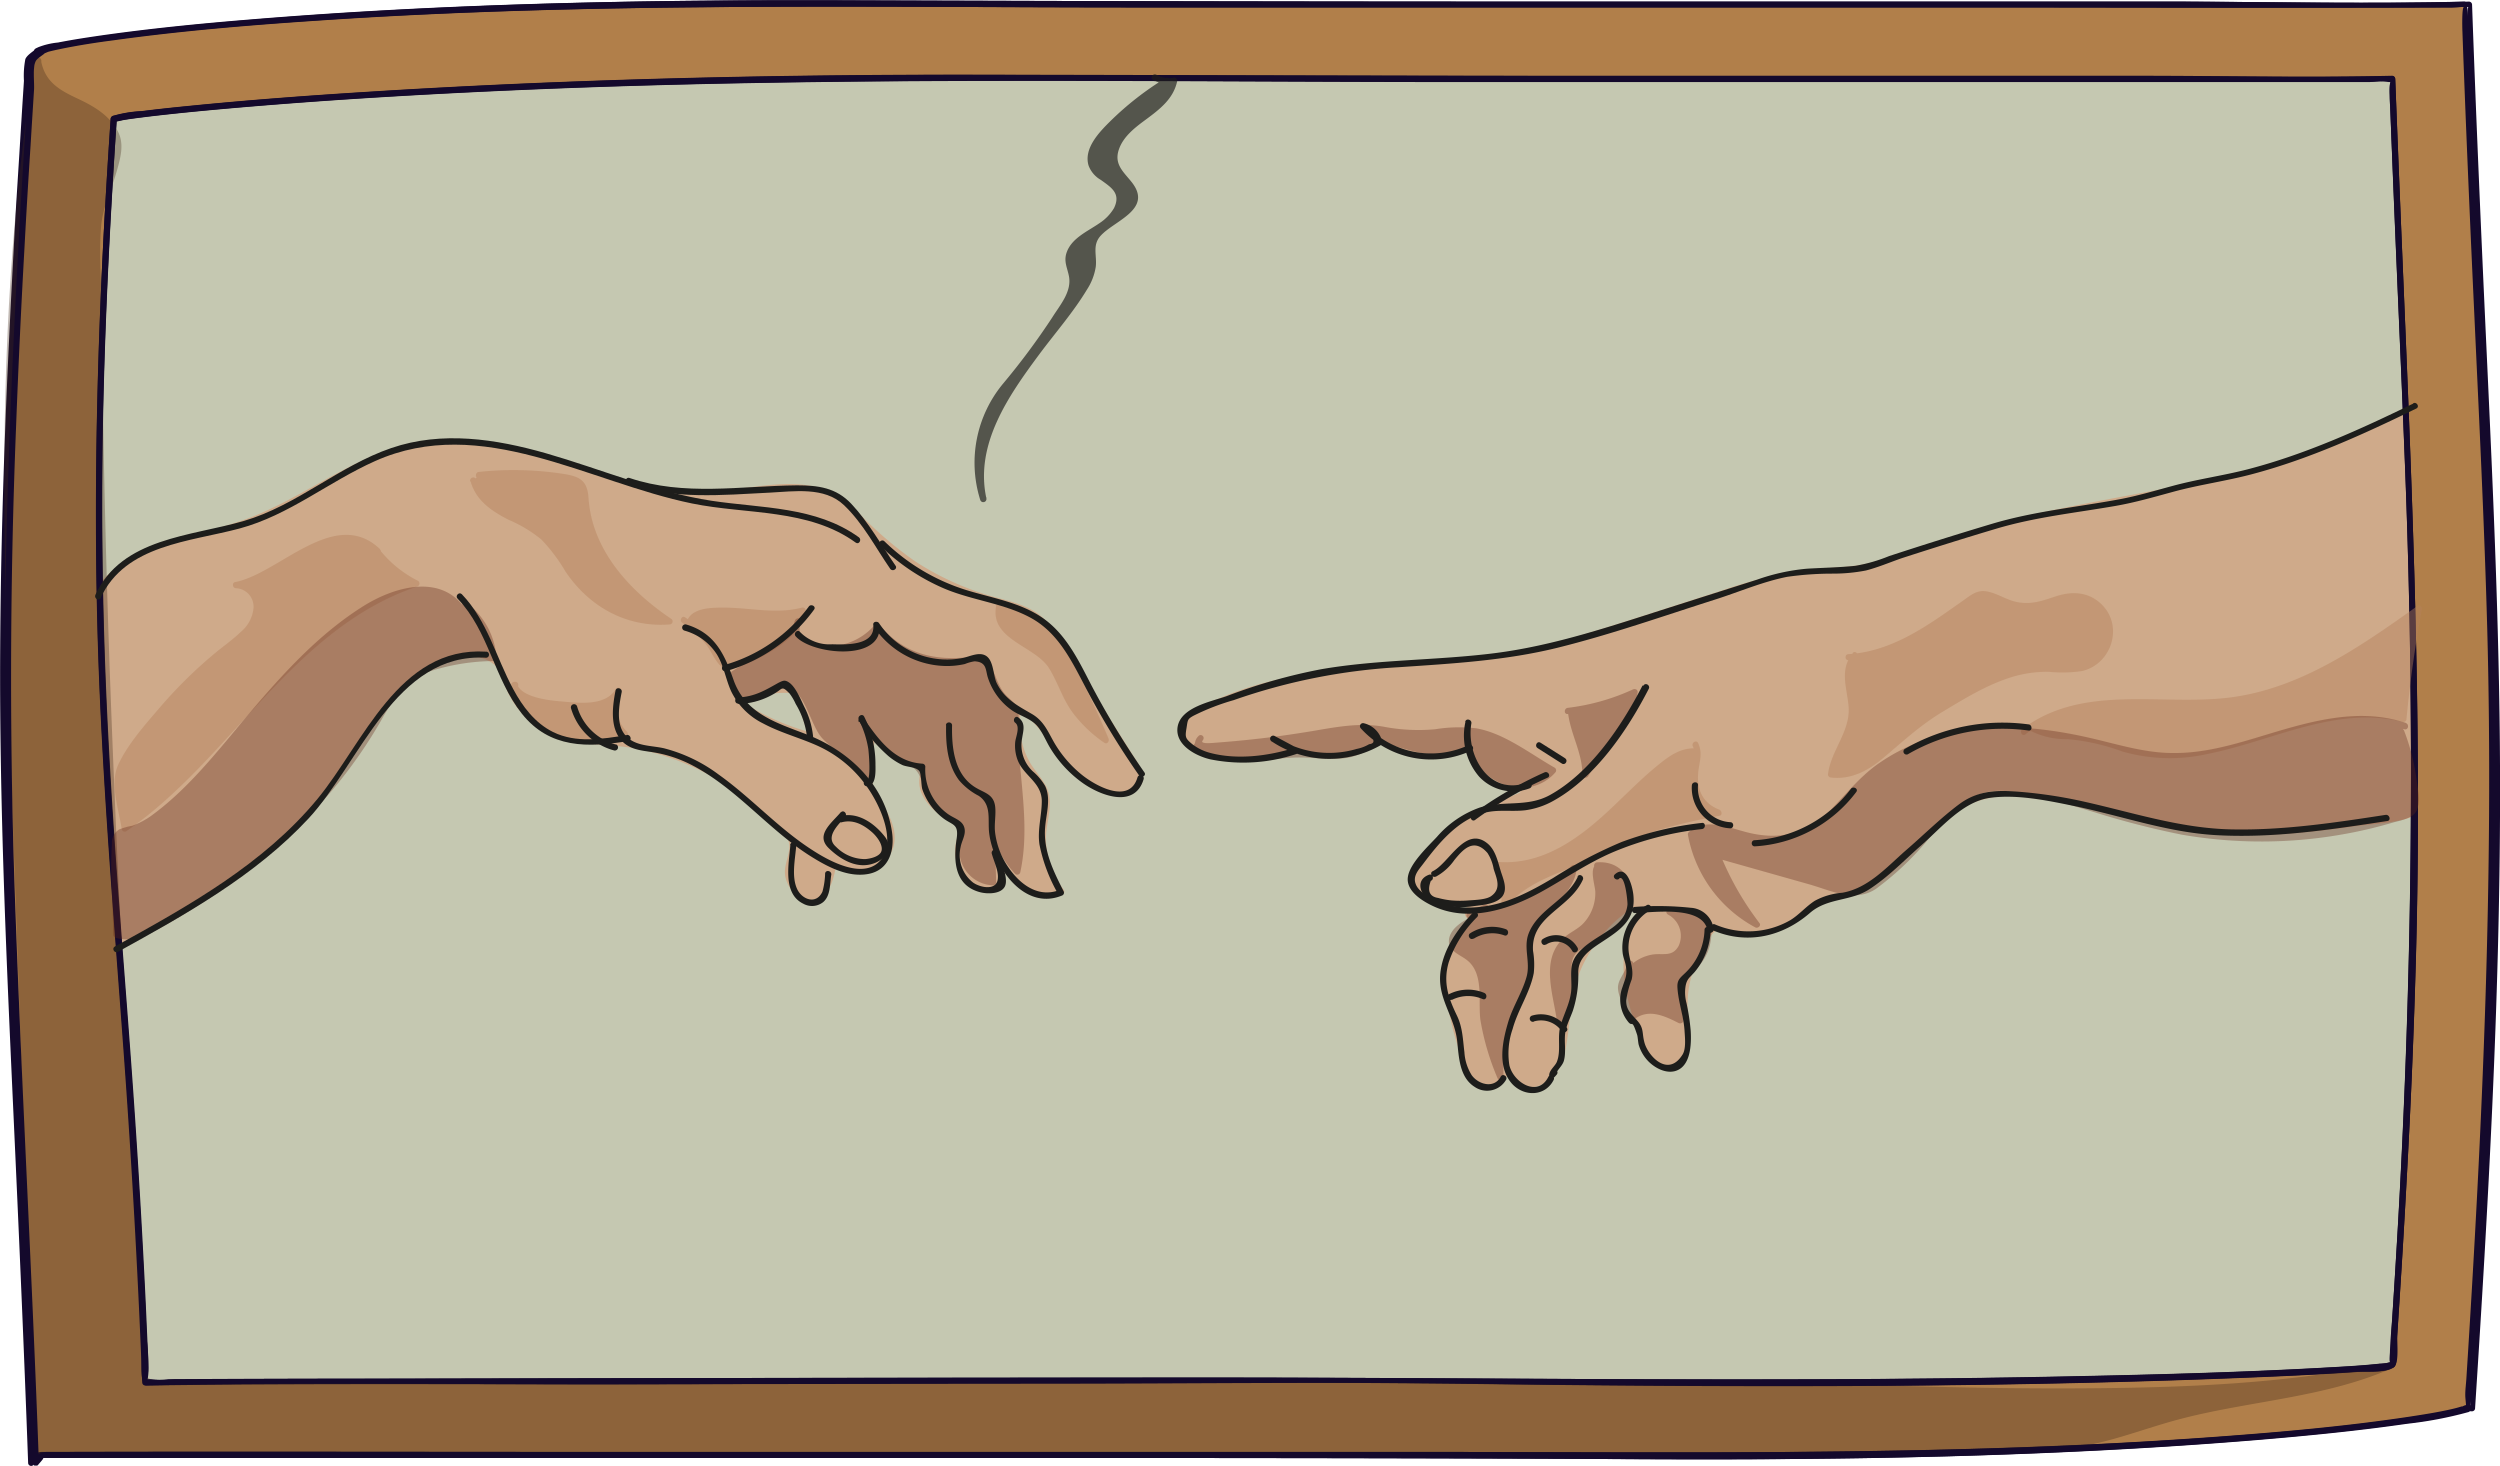 <svg id="Calque_1" data-name="Calque 1" xmlns="http://www.w3.org/2000/svg" viewBox="0 0 406.27 238.17"><defs><style>.cls-1{fill:#c5c8b1;}.cls-2{fill:#cfaa8a;}.cls-3{fill:#b17f4a;}.cls-4{fill:#14092c;}.cls-5{opacity:0.33;}.cls-6{fill:#432918;}.cls-7{opacity:0.67;}.cls-8{fill:#1d1d1b;}.cls-9{opacity:0.44;}.cls-10{fill:#b4805b;}.cls-11{opacity:0.34;}.cls-12{fill:#622717;}</style></defs><title>42</title><polygon class="cls-1" points="392.51 228.78 14.61 228.78 9.41 13.78 396.83 7.97 392.51 228.78"/><path class="cls-2" d="M665,518.67a359.93,359.93,0,0,0,2.76,52.61c.18,1.47.76,3.31,2.24,3.4a3.22,3.22,0,0,0,1.76-.63c12.12-7.22,24.57-14.73,33-26.07,3.12-4.22,5.62-8.91,9.11-12.85s8.28-7.14,13.53-7.08a5.47,5.47,0,0,1,3.12.81c1.41,1,1.87,2.84,2.53,4.44a14.16,14.16,0,0,0,9.57,8.18,41.05,41.05,0,0,0,6.45.7,43.31,43.31,0,0,1,30.31,16.37,11.07,11.07,0,0,0-.94,5.52c.33,1.86,2,3.63,3.86,3.37,2.41-.35,3.22-3.38,3.47-5.8a5.64,5.64,0,0,0,9.39-5.37c-.65-2.75-3.26-4.74-3.81-7.51-.64-3.23,1.66-6.85,0-9.69-.88-1.52-2.61-2.27-4.24-2.93l-8-3.22a57.32,57.32,0,0,1,3,8.37,36.67,36.67,0,0,1-12.24-5.59,17.24,17.24,0,0,1,18.75,1.95c3.94,3.31,7.16,8.76,12.29,8.51-1.34,1.86-.73,4.59.77,6.33s3.66,2.72,5.75,3.65a5.8,5.8,0,0,0,5.17,9.7,9.65,9.65,0,0,0,0-6.76,8.83,8.83,0,0,0,10.14,7.56,14.24,14.24,0,0,1-2.87-10.59c.24-1.82.84-3.69.32-5.45a13.72,13.72,0,0,0-2.38-3.76,13,13,0,0,1-1.91-10.63c5.44,4.18,8.24,11.89,14.78,14,2.11.66,5.29-.29,4.92-2.47a4,4,0,0,0-.63-1.37l-12.71-20.1a15.57,15.57,0,0,0-3.38-4.18c-1.92-1.49-4.39-2-6.74-2.65a47.28,47.28,0,0,1-21.26-12.62,27.74,27.74,0,0,0-4-3.75c-5.78-4-13.53-1.44-20.53-1-17.06,1-33.59-11.55-50.18-7.48-7.51,1.84-13.78,6.87-20.82,10.05S680.9,509,673.92,512c-2.86,1.2-5.72,2.78-7.41,5.39" transform="translate(-650.34 -421.67)"/><path class="cls-2" d="M664.53,518.67c-.34,17.43,0,35.36,2.76,52.61.24,1.55.77,3.71,2.67,3.89a5.08,5.08,0,0,0,2.8-1.11c1.67-1,3.34-2,5-3a131.91,131.91,0,0,0,17.77-12.52c5.68-4.92,9.94-10.61,14.07-16.83,2.29-3.46,4.73-6.87,8-9.44,3.12-2.42,9.44-5.7,13.08-2.57,1.28,1.11,1.6,3.36,2.37,4.85a14.29,14.29,0,0,0,2.64,3.59,14.67,14.67,0,0,0,7.67,4c3.72.69,7.52.54,11.25,1.37A42.45,42.45,0,0,1,765,547.3a43.41,43.41,0,0,1,9.91,7c1.13,1.08,3.44,2.89,3.67,4.47.25,1.75-1,3.49-.61,5.39.47,2.27,2.66,4.43,5.1,3.55s2.94-3.93,3.21-6.11l-.85.35c2.62,2.17,6.58,2.32,8.89-.45,2.53-3,1.27-6.35-.66-9.27-1.82-2.75-2-4.77-1.5-8,.28-1.72.59-3.51-.2-5.14s-2.38-2.49-4-3.2c-2.86-1.26-5.8-2.35-8.69-3.52-.45-.18-.72.39-.56.74a62.07,62.07,0,0,1,3,8.25l.61-.61a38.37,38.37,0,0,1-12.11-5.54v.86a16.87,16.87,0,0,1,19.15,2.78c3.42,3.21,6.45,7.76,11.63,7.75l-.43-.76c-3,5.15,2.69,8.88,6.7,10.67l-.1-.79a6.37,6.37,0,0,0,5.52,10.56.51.51,0,0,0,.48-.37,10.82,10.82,0,0,0,0-7c-.16-.5-1.06-.46-1,.13a9.39,9.39,0,0,0,10.78,8,.49.49,0,0,0,.29-.73,14.34,14.34,0,0,1-2.91-7.93c-.12-2.52,1-5.05.5-7.55-.43-2.1-2.14-3.52-3.15-5.33a12.81,12.81,0,0,1-1.23-9.24l-.83.22c4.84,3.88,7.46,10.37,13.08,13.29,1.9,1,4.5,1.62,6.37.19,2.2-1.68.47-3.84-.66-5.63l-7.68-12.15c-2.08-3.29-3.95-7.38-6.84-10.06-2.67-2.48-6.54-2.88-9.86-4A46.84,46.84,0,0,1,799.22,513a60.12,60.12,0,0,1-9.61-8.27,13.83,13.83,0,0,0-8.23-4.23c-3.68-.49-7.41.16-11.06.61a43.52,43.52,0,0,1-12.17-.05c-14.54-2.24-29.13-11.28-44.08-6.44-8.74,2.82-16,8.84-24.75,11.76-4.6,1.53-9.32,2.7-13.85,4.43-3.61,1.39-7.1,3.06-9.4,6.29-.37.53.5,1,.87.51,2.38-3.37,6.32-5,10.08-6.31s7.51-2.34,11.27-3.54c6.71-2.14,12.5-5.54,18.66-8.88,6.65-3.59,13.35-5.3,20.9-4.36,7,.88,13.77,3.37,20.57,5.31,6.22,1.78,12.61,3.15,19.12,2.59,7.08-.61,15-3,20.81,2.46,2.36,2.22,4.47,4.6,7,6.6a47.55,47.55,0,0,0,8.6,5.36,50.77,50.77,0,0,0,8.82,3.26A18.25,18.25,0,0,1,818,522c1.84,1.17,3,3.09,4.12,4.88q3.85,6.08,7.68,12.15l3.71,5.86c.84,1.33,1.89,3.46.37,4.6a4,4,0,0,1-3,.17c-6.53-1.82-9.57-9.82-14.56-13.83a.51.51,0,0,0-.84.22,14.06,14.06,0,0,0,.17,7.34c.79,2.59,2.84,4.3,3.84,6.71,1.22,3-.5,6.72,0,9.94a15.29,15.29,0,0,0,2.9,6.83l.3-.73a8.39,8.39,0,0,1-9.51-7.08l-1,.14a10,10,0,0,1,.59,4.1c-.21,2.34-1.29,2.51-3.31,1.54a5.36,5.36,0,0,1-1.56-8.37.51.51,0,0,0-.1-.79c-3.46-1.54-9.07-4.66-6.35-9.29a.5.5,0,0,0-.43-.75c-6.46,0-9.78-7.79-15.11-10.46a18,18,0,0,0-16.18.07.5.5,0,0,0,0,.86A39.19,39.19,0,0,0,782,541.77a.5.5,0,0,0,.62-.61,63.08,63.08,0,0,0-3.1-8.5l-.56.74,5.32,2.15c1.89.76,4.2,1.34,5.74,2.74,3,2.7.17,7.1.78,10.47.48,2.68,2.76,4.46,3.62,7,1.76,5.1-4.27,8.92-8.34,5.55a.52.52,0,0,0-.86.36c-.2,1.62-.53,4.08-2.15,5-2.69,1.5-4.18-1.71-4.27-3.48a10.58,10.58,0,0,1,.7-3.56c.39-1.25.47-1-.29-2a37,37,0,0,0-3.66-4,44.16,44.16,0,0,0-14.43-9.15,43,43,0,0,0-8.9-2.42c-3.37-.53-6.94-.25-10.21-1.25a13.73,13.73,0,0,1-7.94-6.45c-1.23-2.23-1.55-5.26-4.18-6.37-5-2.11-11.32,1.81-14.77,5.08-5,4.75-8,11.19-12.28,16.52a76.84,76.84,0,0,1-15.82,14.24c-2.5,1.76-5.07,3.42-7.67,5-1.41.89-2.84,1.75-4.27,2.61-1.66,1-5.62,4.13-6.62.81a39.9,39.9,0,0,1-.89-6.83c-.25-2.26-.47-4.53-.68-6.8q-.57-6.31-.92-12.66-.75-13.65-.47-27.33a.5.5,0,0,0-1,0Z" transform="translate(-650.34 -421.67)"/><path class="cls-2" d="M1042.26,487.88c-22.46,14.21-51.07,13.38-76.23,22-5.09,1.74-10.11,3.88-15.46,4.45-2,.21-4,.2-6,.38-4.72.41-9.28,1.85-13.8,3.29L911.7,524c-4.34,1.37-8.68,2.75-13.13,3.71-17.72,3.79-37.21.91-53.2,9.43-1.27.67-2.69,1.8-2.39,3.2a3,3,0,0,0,1.33,1.71c5.08,3.73,12.15,2.79,18.19,1-.1-.4-.79,0-.66.36s.61.5,1,.55a18.38,18.38,0,0,0,11.78-2.61,15,15,0,0,0,15.31.82c-.72,4.48,4.76,7.13,9.16,8.25a43.79,43.79,0,0,0-17.27,10.72,4.81,4.81,0,0,0-1.76,3.26c.06,2,2.25,3.09,4.18,3.37s4.06.2,5.59,1.41a.86.86,0,1,0,.29,1.45c-3,2.3-4.37,6.25-4.44,10s1,7.49,2,11.13c.62,2.13,1.43,4.49,3.43,5.44s5-1.15,3.93-3.07c-.42,2.27,2.29,4.2,4.54,3.68s3.78-2.69,4.4-4.91.53-4.57.78-6.87a24.19,24.19,0,0,1,10.67-17.37l2.06.82c-5,5.82-2.78,14.77.28,21.82.59,1.35,1.38,2.84,2.81,3.17,1.83.42,3.49-1.44,3.78-3.3s-.3-3.73-.44-5.6c-.37-4.9,2.29-9.46,4.86-13.65a16.19,16.19,0,0,0,14.61-1.91,21.56,21.56,0,0,1,4.13-2.76,35,35,0,0,1,4.31-1c6.26-1.68,9.43-8.6,14.71-12.36s12.41-4.08,18.84-2.9,12.55,3.64,19,4.88c11.5,2.23,23.36.45,34.94-1.34,2.05-.32,4.27-.73,5.62-2.29,1.22-1.39,1.44-3.37,1.58-5.21a213.73,213.73,0,0,0-2-49.58" transform="translate(-650.34 -421.67)"/><path class="cls-2" d="M1042,487.45c-13.07,8.16-28.2,11.41-43.15,14.24-7.41,1.4-14.84,2.73-22.17,4.54-7.7,1.9-15,5.27-22.73,7-3.91.86-7.91.64-11.85,1.26a82.47,82.47,0,0,0-12.36,3.29c-8.23,2.61-16.42,5.38-24.71,7.79-15.33,4.46-31.35,3.09-46.83,6.5A52.57,52.57,0,0,0,846.62,536c-1.94.94-5.29,2.63-3.79,5.32,1.39,2.51,5.69,3.5,8.26,3.76a30.75,30.75,0,0,0,11.54-1.49.51.51,0,0,0,.12-.92l-.24-.16a.52.52,0,0,0-.51,0c-1.43.78-.2,1.79.85,2,3.11.67,7-.25,9.8-1.5.79-.35,1.45-1,2.37-.76a15,15,0,0,1,2.05,1,15.11,15.11,0,0,0,4,1,15.72,15.72,0,0,0,9.16-1.65l-.75-.43c-.53,5.21,5.39,7.62,9.53,8.73v-1c-6.55,2.24-13.5,6-18,11.41-1.44,1.72-2,3.87-.1,5.52,2.47,2.15,6.1,1,8.74,2.74l.25-.93c-2.5.13-1.67,3.42.55,2.38l-.61-.79c-6.77,5.63-4.6,15.38-2.22,22.63.73,2.23,2.16,5.21,4.94,5.05,2-.11,3.88-1.89,3.08-3.91a.5.5,0,0,0-1,.13,4.17,4.17,0,0,0,4.73,4.22c3.22-.36,4.95-3.74,5.46-6.58.84-4.66.63-9,2.79-13.38a23.87,23.87,0,0,1,3.71-5.47,21.57,21.57,0,0,1,2.44-2.34c1.44-1.18,2-1.28,3.69-.62l-.22-.83c-4.21,5.2-3.46,12-1.49,18,.75,2.28,1.67,6,3.85,7.37s4.38-.34,5.12-2.42a8.29,8.29,0,0,0,.16-3.87,17.5,17.5,0,0,1,.36-8,31.62,31.62,0,0,1,2.94-6.19c1.2-2,2.43-1,4.42-.77a16.74,16.74,0,0,0,9.85-2c1.54-.86,2.8-2.12,4.32-3,2.06-1.18,4.43-1.1,6.59-2,6.39-2.55,9.26-9.73,15.18-13,7.87-4.34,17.3-2,25.39.33,8.68,2.53,17,4.12,26.05,3.69,4.34-.2,8.64-.71,12.94-1.31,3.45-.49,7.92-.48,11-2.28s3.1-5.88,3.31-9.12q.52-8,.44-16.08a216,216,0,0,0-2.61-31.2c-.09-.63-1.06-.36-1,.27a215.43,215.43,0,0,1,2.51,38.73q-.12,4.88-.48,9.73a12.64,12.64,0,0,1-.83,4.65c-1,2-2.67,2.69-4.69,3.11a142.42,142.42,0,0,1-18.75,2.4,66.39,66.39,0,0,1-19.13-1.21c-5.89-1.33-11.56-3.54-17.53-4.56a29.27,29.27,0,0,0-13.89.56c-4.46,1.45-7.54,4.52-10.6,7.92a28.53,28.53,0,0,1-6,5.55c-2.45,1.49-5.26,1.34-7.77,2.53-2.9,1.38-4.92,3.72-8.1,4.68a15.93,15.93,0,0,1-9.89-.24.5.5,0,0,0-.56.23c-2,3.23-4,6.61-4.71,10.37a14.85,14.85,0,0,0-.1,4.61,12.62,12.62,0,0,1,.16,4.62c-.56,2.47-3.43,3.51-4.93.95C915.18,586,913,576,917.91,569.9a.51.51,0,0,0-.22-.83c-1.39-.55-1.87-1.11-3.08-.35a19.8,19.8,0,0,0-3.52,3,25,25,0,0,0-5,7.66,28.81,28.81,0,0,0-1.93,9.31c-.17,2.25-.34,4.64-1.69,6.55-1.77,2.51-7.12,3.28-6.84-1l-1,.13a2.2,2.2,0,0,1-1,2.34,2.88,2.88,0,0,1-3.11-.48,7.09,7.09,0,0,1-1.83-3.2,49.52,49.52,0,0,1-1.94-7.26c-1-5.27-.6-11.07,3.8-14.72.46-.39-.13-1-.61-.79l0-.51a.5.5,0,0,0,.25-.93c-1.78-1.18-3.7-1.12-5.73-1.49a5.31,5.31,0,0,1-2.37-.8c-1.61-1.27-1.37-2.72-.33-4.4a15.28,15.28,0,0,1,2.92-2.81,44.22,44.22,0,0,1,14.65-8.35.5.5,0,0,0,0-1c-3.7-1-9.27-3.06-8.79-7.77,0-.41-.45-.59-.76-.44a14.77,14.77,0,0,1-14.8-.81.47.47,0,0,0-.5,0,18.6,18.6,0,0,1-5.55,2.24,17.21,17.21,0,0,1-3.11.41c-.72,0-3,.26-3.47-.09l.12-.92a30.76,30.76,0,0,1-10.5,1.52,14.81,14.81,0,0,1-5.66-1.45,9.9,9.9,0,0,1-1-.57c-1.33-.86-1.17-.67-.68-2.48s1-2,2.6-2.78c6.88-3.32,14.52-4.67,22.06-5.45,7.12-.72,14.28-1,21.39-1.84a119,119,0,0,0,21.7-5.18c7.57-2.4,15.11-4.94,22.72-7.18A52.76,52.76,0,0,1,947.58,515a40.81,40.81,0,0,0,10.1-1.74c6.86-2.1,13.49-4.67,20.49-6.35,6.8-1.63,13.68-2.87,20.55-4.17,15.16-2.87,30.53-6.14,43.79-14.42.55-.34,0-1.2-.5-.86Z" transform="translate(-650.34 -421.67)"/><path class="cls-3" d="M656.38,430c.59-1,43.87-9.2,153.31-7.59,96.74,0,236.77.11,241.11,0,3.57,100.19,7.91,114,.5,228.09h-.5c-.59,1-43.88,9.2-153.31,7.59-96.74,0-236.77-.11-241.11,0l-1,1.3c-3.57-100.19-7.91-114.05-.5-228.1ZM668.82,441c-6.57,95.91,2.08,120.91,5.24,205.16h0a.11.11,0,0,0,.08.17c6.68-.1,128.22-.31,212.85-.34,96.93,1.36,151.58-1.71,152.1-2.56h0c6.57-95.91,3.17-124.7,0-209-3.84.1-124.29,0-210,0-96.94-1.35-159.78,5.68-160.3,6.53Z" transform="translate(-650.34 -421.67)"/><path class="cls-4" d="M656.81,430.22c-.18.26.26,0,.65-.14.71-.19,1.43-.34,2.15-.49,2.76-.56,5.55-1,8.34-1.36,11.21-1.56,22.52-2.49,33.81-3.24,44.48-3,89-2.11,133.59-2.11s88.83,0,133.25,0c26.72,0,53.45.11,80.17,0,.33,0,1.68-.23,2,0-.38-.28-.29,3.44-.27,3.83l.15,4.22c.13,3.24.25,6.47.38,9.71q.65,16,1.4,32c.78,17,1.63,34,2.1,51,1.11,40.7-.79,81.36-3.38,122-.06,1-.21,2-.18,2.94,0,.16.13,1.45.12,1.48.08-.2-.94.36-.62.17.07,0,0,0-.11,0-.52.17-1.06.31-1.59.43-2.31.53-4.65.89-7,1.25-10.24,1.54-20.59,2.46-30.92,3.22-43.62,3.23-87.3,2.49-131,2.49q-67.23,0-134.47,0c-28.4,0-56.79-.07-85.19,0-1,0-2,0-3,0-1.23.05-1.36.45-2.2,1.55l.93.26c-1.07-30-2.74-60.05-3.83-90.09q-1.41-39,.11-78.06.57-14.61,1.37-29.22.47-8.4,1-16.79c.19-3,.37-6,.56-9,.08-1.21-.25-3.61.29-4.67.21-.42,1-.88,1.37-1.2s-.22-1.13-.7-.71-1.36.94-1.63,1.59a14.2,14.2,0,0,0-.23,3.52c-.09,1.46-.19,2.91-.28,4.36-.33,5.35-.66,10.69-1,16q-.79,13.89-1.42,27.79c-.64,14.71-1.08,29.43-1.16,44.15-.14,25.18,1,50.32,2.15,75.45.87,19,1.71,37.89,2.39,56.85a.5.5,0,0,0,.93.25c.2-.26,1.22-1.29.59-1.05.05,0,.13,0,.18,0a2.76,2.76,0,0,1,.76,0c.82,0,1.65,0,2.46,0l9.32,0h32.44l100.71,0c38.12,0,76.25,0,114.38.2,33.28.16,66.66-.38,99.84-3.12,8.12-.68,16.23-1.47,24.29-2.64a62.91,62.91,0,0,0,9.83-1.87c.12,0,.23-.12.35-.15.56-.14-.31,0,.33,0a.51.51,0,0,0,.5-.5c2.13-32.92,4-65.9,4-98.91.05-24.55-1.08-49.06-2.21-73.58-.86-18.53-1.68-37.06-2.34-55.6a.51.51,0,0,0-.5-.5c-15.6.38-31.24.05-46.83,0l-100.59,0q-56.89,0-113.78-.2c-33-.14-66.05.41-98.93,3.13-8.07.66-16.15,1.46-24.17,2.61-2.24.33-4.48.67-6.7,1.11a12,12,0,0,0-3.21.76c-.25.14-.47.17-.64.41C655.58,430.24,656.44,430.74,656.81,430.22Z" transform="translate(-650.34 -421.67)"/><path class="cls-4" d="M668.32,441c-2,29.42-3,58.91-1.94,88.39.86,23.41,3,46.75,4.64,70.12q.79,11.28,1.42,22.57.36,6.32.64,12.65c.11,2.23.2,4.46.29,6.69.06,1.45-.31,3.84.34,5.16a.5.5,0,0,0,.43.25c26.53-.37,53.08-.16,79.61-.2,46.71-.08,93.45-.62,140.16,0,42.09.51,84.26.58,126.32-1.27,4.46-.2,8.91-.42,13.36-.74,1.43-.11,4.21.16,5.5-.59a1,1,0,0,0,.49-.42c.61-1,.27-3.88.35-5.05.12-1.92.25-3.83.37-5.75q.66-10.29,1.21-20.59,1-18.12,1.48-36.26c1.07-40.82-1-81.54-2.64-122.31q-.39-9.57-.76-19.13a.51.51,0,0,0-.5-.5c-13.78.32-27.61,0-41.4,0l-88.55,0c-34.09,0-68.19-.13-102.28-.18-32.3,0-64.63.75-96.87,2.79-9.44.59-18.87,1.29-28.28,2.22-2.77.27-5.55.56-8.32.91a19.93,19.93,0,0,0-4.21.64c-.23.08-.54.08-.72.29-.41.49.29,1.2.71.71-.1.11.87-.15,1.27-.22,1.25-.21,2.51-.36,3.77-.52,4.63-.56,9.28-1,13.93-1.41,17-1.48,34-2.43,50.94-3.12,49.55-2,99.17-1.13,148.75-1.12q62.28,0,124.57,0h23.05a11.39,11.39,0,0,1,3.14,0c.08,0,.33-.06.38,0-.36-.37-.28,2-.28,2.1q.19,5,.4,10.08.36,9,.74,17.95c.45,10.6.92,21.19,1.33,31.79,1.64,42,1.24,83.8-1.24,125.74-.2,3.37-.4,6.75-.62,10.12-.12,1.92-.25,3.83-.37,5.75,0,.66,0,4.41-.12,4.51a9.64,9.64,0,0,1-1.36.21c-3,.36-6,.5-9.06.67-13.6.77-27.22,1.13-40.83,1.42-47.7,1-95.4.15-143.1.2q-65.13,0-130.24.18-17.9,0-35.78.1a15.49,15.49,0,0,1-3.6,0c-.11,0-.43.08-.51,0a9.84,9.84,0,0,0,.13-2.26c-.13-3.35-.28-6.7-.43-10.06q-.81-17-2-34c-1.32-18.89-3-37.75-4-56.65q-1.69-31-.71-62.12c.41-13.26,1.12-26.5,2-39.74C669.36,440.39,668.36,440.39,668.32,441Z" transform="translate(-650.34 -421.67)"/><g class="cls-5"><path class="cls-6" d="M656.61,431.5c1,7.7,9.5,5,12.88,12.39,1.24,2.69-3.1,11.85-3.09,14.69.16,60,2.93,118.81,7.54,187.78,43.89.09,82.14-.09,126,0,39.06.08,78.19-.08,117.24,0,35.82.07,87.62,4.55,121.89-2.9-12.14,5.55-27.95,5.39-40.66,10.24-9,3.44-19.73,3.51-30,3.5-103.73-.16-208.36,1-312.09.86-1.45-36-2-73.26-3.47-109.23-1.25-31-2.5-62.08.75-93,1-9.15,1.43-15.21,3-24.32" transform="translate(-650.34 -421.67)"/><path class="cls-6" d="M656.13,431.63c.82,4.93,4.73,5.83,8.57,8,2.54,1.42,4.84,3.73,4.41,6.83a45,45,0,0,1-2,7.18c-1.85,5.82-1.18,11.88-1.13,17.93q.1,11.44.33,22.9c.62,31.52,1.92,63,3.63,94.5q1.56,28.72,3.51,57.42a.51.51,0,0,0,.5.5q76.42.15,152.84,0c26.5,0,53-.06,79.5,0,21.4,0,42.76.88,64.15,1.27,22.86.43,46.33.65,68.8-4.17l-.39-.91c-8,3.57-16.83,4.71-25.39,6.3a102.29,102.29,0,0,0-12.11,2.83c-4.24,1.34-8.27,2.83-12.69,3.52-9.59,1.48-19.44,1-29.1,1q-15.37,0-30.76,0-60.91.07-121.84.45-61.16.3-122.3.42H662.33c-1.3,0-2.68.12-4,0-1.71-.17-1.53-.69-1.6-2.39q-.57-14.83-1-29.67c-.6-20.07-1.08-40.14-1.75-60.21s-1.75-40.33-1.91-60.52a516.3,516.3,0,0,1,3.13-59.49c.5-4.57,1.11-9.12,1.86-13.65.1-.63-.86-.9-1-.27-4.74,28.62-5.51,57.84-4.79,86.78.73,29.75,2.09,59.48,2.91,89.23.47,16.9,1,33.8,1.63,50.69a.51.51,0,0,0,.5.5c52,.07,104-.18,156-.43,51.68-.25,103.37-.5,155.05-.44a148.07,148.07,0,0,0,20-.84c6-.8,11.45-3.09,17.29-4.62,11.47-3,23.65-3.46,34.6-8.34.54-.24.14-1-.39-.91-16.74,3.59-34.06,4.19-51.13,4.27-18,.09-36-.67-54-1.13-19.79-.5-39.59-.29-59.38-.27q-33,0-66.09,0c-42.18,0-84.36.06-126.54,0-1.49,0-6.62.77-7.48-.5-.48-.71-.21-3.11-.26-4l-.33-4.92q-.52-8-1-16-1-15.53-1.82-31.07-1.62-29.85-2.69-59.72-1-28.62-1.28-57.27c0-4.64-.5-9.51-.07-14.13.27-2.94,1.69-5.85,2.49-8.68.6-2.14,1.32-4.49.22-6.56-1.36-2.57-3.73-4-6.28-5.22-3.1-1.44-5.63-2.76-6.24-6.46-.11-.63-1.07-.36-1,.27Z" transform="translate(-650.34 -421.67)"/></g><path class="cls-4" d="M657.57,430.22c-.19.26.25,0,.64-.14.72-.19,1.44-.34,2.16-.49,2.76-.56,5.55-1,8.34-1.36,11.21-1.56,22.52-2.49,33.81-3.24,44.48-3,89-2.11,133.58-2.11s88.84,0,133.26,0c26.72,0,53.44.11,80.16,0,.34,0,1.69-.23,2,0-.37-.28-.28,3.44-.27,3.83,0,1.4.11,2.81.16,4.22.12,3.24.25,6.47.38,9.71q.64,16,1.39,32c.79,17,1.64,34,2.1,51,1.12,40.7-.79,81.36-3.37,122-.06,1-.21,2-.19,2.94,0,.16.14,1.45.12,1.48.08-.2-.93.36-.61.17.07,0,0,0-.12,0-.52.17-1,.31-1.59.43-2.3.53-4.64.89-7,1.25-10.25,1.54-20.6,2.46-30.93,3.22-43.61,3.23-87.29,2.49-131,2.49q-67.24,0-134.48,0c-28.39,0-56.79-.07-85.18,0-1,0-2,0-3,0-1.23.05-1.36.45-2.21,1.55l.94.26c-1.08-30-2.75-60.05-3.83-90.09q-1.43-39,.11-78.06.55-14.61,1.37-29.22.45-8.4,1-16.79c.18-3,.37-6,.56-9,.08-1.21-.26-3.61.28-4.67.22-.42,1-.88,1.38-1.2s-.22-1.13-.71-.71-1.35.94-1.62,1.59c-.36.84-.18,2.62-.24,3.52l-.27,4.36q-.51,8-1,16-.79,13.89-1.41,27.79c-.64,14.71-1.08,29.43-1.16,44.15-.14,25.18,1,50.32,2.14,75.45.88,19,1.72,37.89,2.4,56.85a.5.5,0,0,0,.93.25c.2-.26,1.22-1.29.59-1.05.05,0,.12,0,.18,0a2.76,2.76,0,0,1,.76,0c.82,0,1.64,0,2.46,0l9.32,0h32.43l100.71,0c38.13,0,76.26,0,114.39.2,33.28.16,66.66-.38,99.84-3.12,8.11-.68,16.23-1.47,24.29-2.64a63.13,63.13,0,0,0,9.83-1.87c.12,0,.23-.12.34-.15.57-.14-.31,0,.33,0a.5.5,0,0,0,.5-.5c2.14-32.92,4-65.9,4.06-98.91.05-24.55-1.08-49.06-2.22-73.58-.86-18.53-1.67-37.06-2.33-55.6a.51.51,0,0,0-.5-.5c-15.6.38-31.24.05-46.84,0q-50.29,0-100.58,0-56.89,0-113.79-.2c-33-.14-66,.41-98.92,3.13-8.08.66-16.15,1.46-24.17,2.61-2.24.33-4.48.67-6.71,1.11a12.05,12.05,0,0,0-3.2.76c-.25.14-.47.17-.65.41C656.33,430.24,657.2,430.74,657.57,430.22Z" transform="translate(-650.34 -421.67)"/><path class="cls-4" d="M668.32,441c-2,29.23-3,58.53-2,87.82.81,23.09,2.87,46.11,4.49,69.15q1.69,24.16,2.64,48.36a.51.51,0,0,0,.5.5c25.6-.58,51.26-.15,76.86-.2q34.51-.06,69-.09c23.38,0,46.78-.32,70.15,0,43.15.57,86.39.68,129.51-1.19,4.54-.2,9.07-.42,13.6-.74,1.59-.11,4.48.18,5.94-.6.15-.08.3-.09.43-.22.56-.56.29-2.57.34-3.32.14-1.93.26-3.87.39-5.8q.71-10.82,1.29-21.64,1-17.85,1.48-35.7c1.14-41.29-.9-82.48-2.6-123.72q-.39-9.57-.76-19.13a.51.51,0,0,0-.5-.5c-13.78.32-27.61,0-41.4,0l-88.55,0c-34.09,0-68.19-.13-102.28-.18-32.3,0-64.63.75-96.87,2.79-9.44.59-18.87,1.29-28.28,2.22-2.77.27-5.55.56-8.32.91a19.93,19.93,0,0,0-4.21.64c-.23.08-.54.08-.72.29-.41.49.29,1.2.71.71-.1.11.88-.15,1.27-.22,1.25-.21,2.51-.36,3.77-.52,4.63-.56,9.28-1,13.93-1.41,17-1.48,34-2.43,50.94-3.12,49.81-2,99.69-1.13,149.53-1.12q62.13,0,124.26,0h22.95c.72,0,2.25-.3,2.92,0,.07,0,.26-.05.32,0-.51-.45-.37,2.09-.37,2.1,0,.57,0,1.15.07,1.72l.39,10q.36,8.91.74,17.81c.45,10.53.91,21.06,1.32,31.59,1.64,42.45,1.12,84.75-1.45,127.16-.2,3.42-.42,6.84-.64,10.27-.13,1.93-.34,3.88-.39,5.83,0,.21-.18,1.76.1,1.56a4.58,4.58,0,0,1-1.73.26c-3.18.34-6.38.5-9.57.68-13.92.76-27.86,1.12-41.8,1.4-48,1-96.09.13-144.13.17q-64.51.06-129,.18-17.43,0-34.86.1a13.1,13.1,0,0,1-3.19,0c-.08,0-.34.06-.4,0,.17.15.22-.92.27-1.24a28.39,28.39,0,0,0-.21-5.12c-.07-1.66-.14-3.32-.22-5q-.8-17.1-2-34.16c-1.3-18.93-3-37.84-4-56.79q-1.69-31.17-.71-62.39c.41-13.4,1.14-26.78,2.05-40.15C669.36,440.39,668.36,440.39,668.32,441Z" transform="translate(-650.34 -421.67)"/><g class="cls-7"><path class="cls-8" d="M839.87,434.88a47.16,47.16,0,0,0-9.92,8.05c-1.59,1.7-3.13,4.2-1.92,6.19.92,1.51,3.08,1.95,3.92,3.5,1.23,2.26-1.1,4.8-3.3,6.12s-4.91,3-4.73,5.56c.09,1.2.85,2.3.8,3.51a5.42,5.42,0,0,1-1,2.53,95,95,0,0,1-7.29,10.76,62.52,62.52,0,0,0-4.3,5.35A19.15,19.15,0,0,0,810,502.8C808,494.32,813.49,486,818.71,479l6.28-8.41c1.5-2,3.09-4.28,2.87-6.79a12.76,12.76,0,0,1-.2-1.94c.28-3.87,7.63-4.69,7-8.52-.28-1.7-2.12-2.65-2.92-4.18-1.41-2.71.93-5.87,3.39-7.7s5.46-3.64,5.93-6.66a4.35,4.35,0,0,1-3.15-.56" transform="translate(-650.34 -421.67)"/><path class="cls-8" d="M839.61,434.45a49.55,49.55,0,0,0-8.82,6.9c-1.78,1.76-4.38,4.42-3.55,7.22a4.5,4.5,0,0,0,2,2.34c1.65,1.2,3.31,2.17,2.14,4.57a7.48,7.48,0,0,1-2.34,2.44c-2,1.39-4.71,2.5-5.43,5-.37,1.31.17,2.29.43,3.57.52,2.54-1.39,4.68-2.67,6.72a115.48,115.48,0,0,1-8,10.78,20.14,20.14,0,0,0-3.74,18.9.5.5,0,0,0,1-.26c-1.9-8.79,3.64-16.69,8.61-23.39,2.57-3.46,5.52-6.82,7.74-10.51a9.41,9.41,0,0,0,1.43-3.71c.22-1.8-.6-3.46.76-5,2.22-2.5,8.47-4.27,5.18-8.62-1.29-1.69-3-2.92-2.21-5.36.72-2.21,2.71-3.69,4.49-5,2.22-1.65,4.37-3.3,5-6.12.06-.29-.15-.67-.49-.63a4,4,0,0,1-2.9-.49c-.57-.28-1.08.58-.5.87a5.62,5.62,0,0,0,3.4.62l-.48-.64c-1.15,5.1-12.56,8.27-9.27,14.75.76,1.5,2.91,2.54,2.89,4.37,0,1.53-1.61,2.48-2.73,3.23-1.56,1-3.58,2.12-4.15,4.06-.49,1.67.3,3.29-.25,5-.68,2.16-2.32,4-3.64,5.78-2.57,3.43-5.22,6.83-7.66,10.36-4.2,6.08-7.84,13.09-6.2,20.67l1-.26a19,19,0,0,1,0-11.71c1.3-3.91,4-6.72,6.55-9.86a87.48,87.48,0,0,0,6.11-8.93c.73-1.19,1.75-2.47,2-3.89s-.43-2.18-.63-3.4c-.83-5.22,11-6.75,7.86-12.51a7.1,7.1,0,0,0-2.39-2.13c-3.26-2.38-1.24-5.36.9-7.58a47.8,47.8,0,0,1,9.23-7.35c.54-.34,0-1.2-.51-.86Z" transform="translate(-650.34 -421.67)"/></g><g class="cls-9"><path class="cls-10" d="M733.71,533.55a16.29,16.29,0,0,0,4.15,5.75,9.89,9.89,0,0,0,6.54,2.48c1.44,0,2.85-.45,4.29-.52a9.2,9.2,0,0,0,3.15-.35,5.68,5.68,0,0,1-1-7A4.21,4.21,0,0,1,748.1,536a12.48,12.48,0,0,1-3.51.3c-3.78,0-8-.24-10.61-2.95-.09-.09-.18-.22-.12-.33s.28.05.16.1" transform="translate(-650.34 -421.67)"/><path class="cls-10" d="M733.28,533.81c1.55,3.21,3.76,6.22,7.14,7.66a9.76,9.76,0,0,0,5,.73,36.08,36.08,0,0,0,6.57-.8.5.5,0,0,0,.22-.84,5.31,5.31,0,0,1-.93-6.39.5.5,0,0,0-.87-.5c-1.71,2.75-5.85,2.25-8.68,2-1.93-.15-6.58-.6-7.37-2.82l-.48.63-.32-.27c.1.64,1.06.37,1-.26l0-.11a.49.49,0,0,0-.48-.37h-.15c-.3,0-.6.31-.48.63.94,2.68,5.6,3.33,8,3.53,3.37.28,7.86.78,9.91-2.51l-.87-.5a6.34,6.34,0,0,0,1.1,7.6l.22-.84a31.41,31.41,0,0,1-4.44.49,12.14,12.14,0,0,1-5.84-.12c-3.51-1.18-5.76-4.32-7.29-7.5-.28-.58-1.14-.07-.86.51Z" transform="translate(-650.34 -421.67)"/></g><g class="cls-9"><path class="cls-10" d="M762.37,523.13c0-1,1.16-1.64,2.17-1.86,5.33-1.15,11,1.2,16.26-.38-.1,2-1.88,3.5-3.52,4.69-2.58,1.85-5.3,3.71-8.42,4.29a1.3,1.3,0,0,1-.62,0,1.46,1.46,0,0,1-.74-.8,18.87,18.87,0,0,0-6.06-6.65" transform="translate(-650.34 -421.67)"/><path class="cls-10" d="M762.85,523.26c.61-3,7.77-1.7,9.86-1.52a23.88,23.88,0,0,0,8.22-.36l-.61-.62c-.34,2.33-2.22,3.62-4,4.89s-4.16,3.14-6.34,3.43c-2.43.31-2.88-1.83-4.22-3.42a20.82,20.82,0,0,0-4.07-3.66c-.52-.38-1,.49-.5.86a19.87,19.87,0,0,1,3.6,3.19c1,1.1,1.56,2.76,2.58,3.76s2.84.31,4.15-.22c3.4-1.35,9.18-4.48,9.76-8.56a.51.51,0,0,0-.62-.62c-4.24,1.11-8.42,0-12.71,0-2.05,0-5.54,0-6.06,2.56-.13.62.83.89,1,.26Z" transform="translate(-650.34 -421.67)"/></g><g class="cls-9"><path class="cls-10" d="M727.3,499.79c.5,2.33,2.51,4,4.59,5.21s4.38,2,6.22,3.5c2.62,2.15,4,5.42,6.18,8a17.41,17.41,0,0,0,14.85,6.13c-7.12-4.7-13.45-11.93-13.68-20.46a3.57,3.57,0,0,0-.26-1.56,3.15,3.15,0,0,0-2.43-1.29,51.54,51.54,0,0,0-14.62-.47" transform="translate(-650.34 -421.67)"/><path class="cls-10" d="M726.82,499.92c.89,3.14,3.46,4.84,6.23,6.25a21.58,21.58,0,0,1,5.29,3.2,28.19,28.19,0,0,1,3.9,5.19c3.86,5.73,9.9,9.11,16.9,8.59a.5.5,0,0,0,.26-.93c-6.74-4.53-12.88-11.18-13.42-19.66-.21-3.24-1.89-3.57-4.89-4a53.35,53.35,0,0,0-12.94-.2c-.63.07-.64,1.07,0,1a51.89,51.89,0,0,1,13.58.3c1.83.3,2.75.28,3.23,2.52.15.71.09,1.5.2,2.22a19.51,19.51,0,0,0,1.18,4.39c2.4,6,7.25,10.72,12.55,14.29l.25-.94a17.23,17.23,0,0,1-10-2.18c-3.33-1.91-5.28-4.78-7.37-7.88a16.4,16.4,0,0,0-5.76-5.53c-3.2-1.75-7.16-3-8.26-6.91a.5.5,0,0,0-1,.27Z" transform="translate(-650.34 -421.67)"/></g><g class="cls-9"><path class="cls-10" d="M711.74,511.25c-2.91-3.08-8.07-2.18-11.78-.15s-7.09,5-11.28,5.64c2.28-.34,3.88,2.63,3.2,4.84s-2.67,3.7-4.48,5.13a75.22,75.22,0,0,0-16.64,18.14,7.07,7.07,0,0,0-1.21,2.61,7.29,7.29,0,0,0,.09,2.28l1,6.57c8.64-5.82,15.32-14,22.42-21.66s15.08-15,25-18.17a17.6,17.6,0,0,1-6.42-5.25" transform="translate(-650.34 -421.67)"/><path class="cls-10" d="M712.09,510.9c-7.34-7-16.41,4-23.54,5.36-.56.1-.43,1,.13,1a3,3,0,0,1,2.86,3.19,5.75,5.75,0,0,1-2.1,3.93c-1.35,1.32-2.94,2.39-4.38,3.61a75.06,75.06,0,0,0-8.78,8.69c-2.36,2.75-5.14,5.88-6.7,9.19-1.47,3.12.08,7.38.55,10.59a.5.5,0,0,0,.73.3c17-11.67,26.94-32.93,47.3-39.78a.52.52,0,0,0,.12-.92,18.55,18.55,0,0,1-6.33-5.17c-.4-.5-1.1.21-.71.71a19.38,19.38,0,0,0,6.53,5.33l.12-.92c-20.52,6.91-30.4,28.14-47.53,39.89l.73.29c-.4-2.73-1.49-6.18-.87-8.88.53-2.32,2.49-4.5,3.91-6.38a75.29,75.29,0,0,1,10.66-11.41c2.61-2.26,7.2-4.61,7.71-8.42.32-2.39-1.28-4.92-3.82-4.84l.13,1c6.71-1.24,15.83-12,22.57-5.62.47.45,1.18-.26.71-.7Z" transform="translate(-650.34 -421.67)"/></g><g class="cls-9"><path class="cls-10" d="M812.71,520.25c-.62,1.89.79,3.88,2.43,5s3.61,1.83,5,3.26,2.08,3.55,3,5.43a20,20,0,0,0,6.94,8q-3.12-7.23-6.77-14.21a15,15,0,0,0-2.08-3.24c-2-2.22-5.13-3.06-8.05-3.81" transform="translate(-650.34 -421.67)"/><path class="cls-10" d="M812.23,520.11c-1.11,5.56,6.35,6.48,8.63,10.22,1.42,2.32,2.16,4.93,3.8,7.15a21.74,21.74,0,0,0,5.14,4.9c.46.32.86-.28.69-.68a157.78,157.78,0,0,0-7.32-15.23c-2.19-3.86-5.75-5.2-9.87-6.26a.5.5,0,0,0-.27,1,19.65,19.65,0,0,1,6.22,2.33c2.09,1.38,3.14,3.56,4.25,5.72q3.29,6.38,6.12,13l.69-.68a20.24,20.24,0,0,1-5.23-5.17,52.71,52.71,0,0,1-3-5.85,9.24,9.24,0,0,0-3.15-3.56c-2.35-1.56-6.49-2.88-5.76-6.56.13-.63-.83-.9-1-.27Z" transform="translate(-650.34 -421.67)"/></g><g class="cls-9"><path class="cls-10" d="M951.77,528.2c-1.19,1.17-1.34,3-1.1,4.7a24.71,24.71,0,0,1,.65,5c-.24,3.44-3.14,6.24-3.43,9.67a9.21,9.21,0,0,0,6.79-2c2-1.41,3.6-3.23,5.46-4.79a50,50,0,0,1,6.77-4.54c4.84-2.88,10-5.84,15.61-5.89,2.41,0,4.93.49,7.15-.44a5.91,5.91,0,0,0-2.75-11.35c-1.85.15-3.52,1.15-5.33,1.53a11.31,11.31,0,0,1-7.13-1.18,4.14,4.14,0,0,0-2.18-.63,3.67,3.67,0,0,0-1.63.77c-6.12,4.28-12.44,9.23-19.9,9.5" transform="translate(-650.34 -421.67)"/><path class="cls-10" d="M951.42,527.84c-2.14,2.59-1,5.42-.69,8.43.44,4.15-2.78,7.17-3.32,11.13a.51.51,0,0,0,.48.63c3.23.37,6-1.09,8.41-3.11,3.2-2.69,6.08-5.38,9.7-7.56s7.27-4.43,11.31-5.67a19.45,19.45,0,0,1,6-.84,22.25,22.25,0,0,0,5.35-.12c4.9-1.12,6.89-7.47,3.05-11-2.09-1.9-4.66-2-7.24-1.17-2.07.69-3.81,1.35-6.06,1-1.89-.28-3.49-1.53-5.32-1.8-1.53-.23-2.53.66-3.72,1.5-1.72,1.21-3.44,2.44-5.2,3.58-4.1,2.66-8.48,4.84-13.43,5.13-.64,0-.65,1,0,1a24.87,24.87,0,0,0,10.34-3.12,54.53,54.53,0,0,0,5-3.08c1.64-1.11,3.48-3,5.32-3.71s5,1.22,6.81,1.5a10.08,10.08,0,0,0,4.27-.26c2.58-.71,4.84-2.12,7.5-.62a5.32,5.32,0,0,1,2.52,6.32c-1.82,5.47-8.22,3.34-12.49,4a29.56,29.56,0,0,0-9.67,3.62,64.89,64.89,0,0,0-10.57,6.75c-3.55,3-6.73,7.2-11.89,6.61l.48.63c.43-3.12,2.58-5.55,3.26-8.58.76-3.44-2-7.54.49-10.53.41-.49-.29-1.2-.7-.71Z" transform="translate(-650.34 -421.67)"/></g><g class="cls-9"><path class="cls-10" d="M926,543.79c-1.81-.3-3.56.76-5,1.89-4.36,3.36-8,7.61-12.26,11.06s-9.65,6.13-15.11,5.48a13.12,13.12,0,0,1,1.21,6.44c2.82-3.74,7.73-5,12-6.9,3.17-1.36,6.16-3.12,9.35-4.43a71.83,71.83,0,0,1,13.43-3.56,5.84,5.84,0,0,1-4-6.08c.19-1.69,1.12-3.54.2-5" transform="translate(-650.34 -421.67)"/><path class="cls-10" d="M926,543.29c-2.56-.17-4.49,1.29-6.39,2.85-2.58,2.11-4.91,4.5-7.34,6.79-5.12,4.85-11.22,9.45-18.66,8.79-.42,0-.57.45-.44.76a13.8,13.8,0,0,1,1.15,6.18.51.51,0,0,0,.86.35c3.65-4.52,9.89-5.74,14.9-8.21a68.26,68.26,0,0,1,9.74-4.23,98.85,98.85,0,0,1,9.94-2.32c.53-.1.41-.8,0-1-3.13-1.19-3.86-3.92-3.32-6.94.25-1.46.49-2.5-.14-3.88-.27-.59-1.13-.08-.87.5,1.06,2.33-.83,5,.14,7.53a6.49,6.49,0,0,0,3.92,3.75v-1a89,89,0,0,0-10.81,2.6,72.41,72.41,0,0,0-9.1,4c-5.09,2.51-11.39,3.78-15.11,8.38l.85.35a15.07,15.07,0,0,0-1.28-6.69l-.43.75c5.77.51,11-2.1,15.47-5.63,2.49-2,4.73-4.27,7-6.47,2.56-2.45,6-6.58,9.88-6.33.64,0,.64-1,0-1Z" transform="translate(-650.34 -421.67)"/></g><g class="cls-9"><path class="cls-10" d="M980.47,540c2.54,1.7,5.9,1.1,8.92,1.55,2.46.37,4.74,1.46,7.15,2.1,14.58,3.91,29.78-9.08,44.36-5.16.55-6,1.38-12,2.5-17.91-9.2,6.56-18.89,13.32-30.08,14.89-5.81.81-11.7.17-17.56.31s-12,1.19-16.56,4.85" transform="translate(-650.34 -421.67)"/><path class="cls-10" d="M980.22,540.39a12.76,12.76,0,0,0,6.08,1.4,34,34,0,0,1,8.91,2,27.93,27.93,0,0,0,14,.38c10.4-2.06,20.76-7.89,31.58-5.19a.5.5,0,0,0,.63-.48q.84-8.94,2.49-17.78c.07-.38-.35-.84-.74-.56-9.56,6.81-19.73,13.93-31.77,15-10.87,1-23-2.15-32.43,5-.51.38,0,1.25.5.86,10.07-7.66,23.31-3.34,34.83-5.23,11-1.82,20.47-8.47,29.38-14.82l-.74-.56q-1.67,9-2.52,18l.64-.48c-9.73-2.43-19.15,1.87-28.41,4.31-5.07,1.34-10.42,2.23-15.6.94-2.55-.63-5-1.81-7.57-2.2-3-.44-6,.08-8.74-1.5a.5.5,0,0,0-.5.87Z" transform="translate(-650.34 -421.67)"/></g><g class="cls-11"><path class="cls-12" d="M1041.27,539.66c-6.12-2.24-12.94-.94-19.2.89s-12.54,4.18-19.06,4c-4.49-.14-8.84-1.48-13.23-2.48a54.82,54.82,0,0,0-19.46-1.34,31.27,31.27,0,0,0-17.56,8c-3.33,3.21-6,7.49-10.44,8.9-3.25,1-6.77.28-10-.72-2.42-.74-5.41-1.49-7.19.32A20.6,20.6,0,0,0,935.82,572a45.55,45.55,0,0,1-6.45-11.3l20.19,5.7a7.54,7.54,0,0,0,2.73.43,7.26,7.26,0,0,0,3.8-2,63.27,63.27,0,0,0,7.62-7.56c2.43-2.85,4.85-6.1,8.45-7.16,2.66-.78,5.5-.22,8.2.41q5,1.15,9.94,2.57c3.38,1,6.74,2,10.17,2.86a74.92,74.92,0,0,0,40.6-1.66,2.61,2.61,0,0,0,1.39-.83,2.53,2.53,0,0,0,.3-1.49,32.51,32.51,0,0,0-2.22-11.36" transform="translate(-650.34 -421.67)"/><path class="cls-12" d="M1041.4,539.18c-8-2.72-16.18-.11-23.94,2.24-4.54,1.37-9.19,2.68-14,2.62-4.63,0-9.08-1.45-13.56-2.47-8-1.83-16.52-2.56-24.55-.35a31.18,31.18,0,0,0-10,4.72c-2.87,2.08-5,4.78-7.47,7.29-4,4-8.32,5.08-13.78,3.66-3.08-.8-6.54-2.36-9.32,0a.52.52,0,0,0-.13.49,21.44,21.44,0,0,0,10.94,15c.4.21,1-.26.69-.69a48.13,48.13,0,0,1-6.4-11.19l-.61.62,14.9,4.21c3.61,1,7.59,3.11,11.05.77a47.86,47.86,0,0,0,9.11-8.82c3.14-3.7,6.15-7.33,11.48-7.08,4.94.22,10.13,2.08,14.85,3.45a138.43,138.43,0,0,0,14.18,3.65,75.75,75.75,0,0,0,26.65-.12,72.8,72.8,0,0,0,7.56-1.79c1.14-.34,3.12-.62,3.87-1.74.93-1.38.3-3.92.11-5.44a34.94,34.94,0,0,0-2-7.79c-.22-.6-1.19-.34-1,.27a34.87,34.87,0,0,1,1.7,6c.2,1.13.34,2.28.43,3.42a3.48,3.48,0,0,1-2.13,3.91,28.74,28.74,0,0,1-6.18,1.65c-2.34.51-4.7.92-7.08,1.21a74.52,74.52,0,0,1-26.2-1.49c-4.33-1-8.57-2.44-12.87-3.6-3.85-1-7.93-2.39-12-2.6-7.58-.41-11.37,6.92-16.08,11.59a28.32,28.32,0,0,1-5.64,4.85c-2.62,1.46-6.47-.37-9.17-1.14l-15.39-4.34c-.33-.1-.76.25-.61.61a49.51,49.51,0,0,0,6.49,11.43l.69-.69a20.51,20.51,0,0,1-8.77-9,20.07,20.07,0,0,1-1.24-3.26,5,5,0,0,1-.34-1.41c.14-.61,1.31-1,1.8-1.13,2.21-.53,5,.9,7.12,1.39,3.61.84,7.31.81,10.51-1.24,3-2,5.16-5,7.7-7.49,7-6.92,17.22-9,26.77-8.35s18.58,5.07,28.14,3.78c11.12-1.48,22-8.47,33.38-4.61.61.2.87-.76.26-1Z" transform="translate(-650.34 -421.67)"/></g><g class="cls-11"><path class="cls-12" d="M844.77,543c2.29,1.74,5.34,2.14,8.21,2s5.72-.72,8.6-.71c3.64,0,7.61.91,10.7-1a6.78,6.78,0,0,1,2.18-1.2,4.37,4.37,0,0,1,2,.22c3.51,1,7.35,2.42,10.64.85a2.09,2.09,0,0,1,1.35-.34c.49.12.77.62,1,1.06a10.59,10.59,0,0,0,6,5.09,6.88,6.88,0,0,0,7.28-2l-6.49-3.73a20,20,0,0,0-5.73-2.54c-3.65-.78-7.43.52-11.15.31-2.36-.13-4.66-.87-7-1a28.73,28.73,0,0,0-6.58.73,166.85,166.85,0,0,1-20.65,2.44,1.12,1.12,0,0,1,.32-1.38" transform="translate(-650.34 -421.67)"/><path class="cls-12" d="M844.52,543.4c5.19,3.57,11.28,1.36,17.06,1.37,2.65,0,5.36.5,8,0a10.74,10.74,0,0,0,3.47-1.45c2-1.13,3.34-.55,5.35,0,2.47.7,5.15,1.37,7.7.67,1.83-.5,2.58-.31,3.75,1.31a12.11,12.11,0,0,0,2.13,2.28c3.29,2.69,8.15,3,11.1-.37a.51.51,0,0,0-.1-.79c-4-2.27-8.22-5.63-12.79-6.4a24.16,24.16,0,0,0-6.63.16,30,30,0,0,1-8.45-.43c-4.52-.77-8.76.33-13.21,1-2.92.46-5.84.85-8.78,1.15-1.25.13-2.51.25-3.77.35l-1.88.15c-.09,0-2.19.22-1.69-.39s-.29-1.2-.7-.7a1.8,1.8,0,0,0-.46,1.87.5.5,0,0,0,.49.36c4.76-.28,9.52-.74,14.25-1.41,5.12-.72,10.3-2.31,15.48-1.46a29.81,29.81,0,0,0,6.38.68c2.19-.1,4.35-.57,6.53-.56,5.38,0,10.23,3.87,14.72,6.45l-.1-.78a6.7,6.7,0,0,1-8.34,1.26,10.12,10.12,0,0,1-3.52-3.27,7.26,7.26,0,0,0-1.26-1.86c-1.47-1.1-3.68.63-5.29.66-3,.06-5.51-1.39-8.35-1.75-2-.25-3.07,1.21-4.84,1.86-2.54.94-5.38.47-8,.37-5.89-.23-12.44,2.38-17.73-1.26-.54-.37-1,.5-.51.86Z" transform="translate(-650.34 -421.67)"/></g><g class="cls-11"><path class="cls-12" d="M905.68,537.64c.34,3.4,2.5,6.52,2.31,9.93a64.18,64.18,0,0,1,4.34-6.68c1.59-2.06,3.53-4.16,3.65-6.76a33.9,33.9,0,0,1-10.87,3.12" transform="translate(-650.34 -421.67)"/><path class="cls-12" d="M905.19,537.77c.47,3.36,2.32,6.37,2.3,9.8a.51.51,0,0,0,.94.25,79.35,79.35,0,0,1,5.48-8.14,11,11,0,0,0,2.57-5.55c0-.42-.45-.57-.76-.43a35.3,35.3,0,0,1-10.61,3c-.63.08-.64,1.08,0,1a36.92,36.92,0,0,0,11.12-3.19l-.75-.43c-.32,2.77-2.26,4.73-3.85,6.86a68.8,68.8,0,0,0-4.07,6.33l.93.25c0-3.54-1.85-6.61-2.33-10.06-.09-.64-1.06-.37-1,.26Z" transform="translate(-650.34 -421.67)"/></g><g class="cls-11"><path class="cls-12" d="M890.11,570.94a7,7,0,0,0-3.3,2.4,2.28,2.28,0,0,0-.56,1.29c0,1.38,1.73,1.91,2.85,2.72,2.41,1.74,2,5.33,2.15,8.31.15,3.85,1.54,7.53,2.92,11.13a24.25,24.25,0,0,1,2.31-12.32,16.28,16.28,0,0,0,2-4.94c.23-1.76-.31-3.58,0-5.33.91-4.56,7.33-6.71,7.56-11.36a28.17,28.17,0,0,1-16.91,7.54l2.59-1.19" transform="translate(-650.34 -421.67)"/><path class="cls-12" d="M890,570.46c-1.62.65-4.05,2-4.2,4-.14,1.81,1.89,2.37,3,3.29,2.72,2.21,1.73,6.54,2.11,9.63a41.45,41.45,0,0,0,2.79,9.5c.19.49,1,.48,1-.13a24.65,24.65,0,0,1,2.24-12.06,26.49,26.49,0,0,0,1.78-4c.47-1.63.16-3.14.19-4.8.07-5.82,7.08-7.55,7.67-13.13.05-.46-.57-.62-.86-.36a28.34,28.34,0,0,1-16.55,7.4l.25.93,2.59-1.18c.59-.27.08-1.13-.5-.87L888.89,570a.5.5,0,0,0,.25.93,29.49,29.49,0,0,0,17.26-7.69l-.85-.35c-.33,3.12-3.13,4.94-5.1,7.07a8.35,8.35,0,0,0-2.57,6.06c0,2.22.16,4.09-.8,6.19-.69,1.52-1.49,2.94-2.06,4.52a25.36,25.36,0,0,0-1.35,10.11l1-.13a48.81,48.81,0,0,1-2.46-7.63c-.52-2.55-.29-5.09-.61-7.65a6.76,6.76,0,0,0-1.41-3.71,15.53,15.53,0,0,0-1.88-1.4c-2.47-2.18,0-4.07,2-4.84.59-.24.33-1.21-.27-1Z" transform="translate(-650.34 -421.67)"/></g><g class="cls-11"><path class="cls-12" d="M915.34,579.29a6,6,0,0,1,5.17-2,3.42,3.42,0,0,0,1.74,0,2.2,2.2,0,0,0,.73-.56,4.38,4.38,0,0,0-1.31-6.83,10.82,10.82,0,0,1,3.81.42A3.69,3.69,0,0,1,928,573a5.4,5.4,0,0,1-.38,2.5,6.21,6.21,0,0,1-1.49,2.82c-.61.55-1.42.83-2,1.39-1.36,1.27-1.24,3.41-1,5.25l.31,2.58a13.28,13.28,0,0,0-3.87-1.52,4.57,4.57,0,0,0-3.9,1l-1.53-3.59a3.75,3.75,0,0,1-.31-1c-.13-1.46,1.51-2.59,1.47-4" transform="translate(-650.34 -421.67)"/><path class="cls-12" d="M915.69,579.64a5.88,5.88,0,0,1,4.1-1.92c.85,0,1.76.35,2.59,0a3.64,3.64,0,0,0,1.77-2,5,5,0,0,0-2.23-6.34l-.25.94c3.23,0,6.67.62,5.45,5-.59,2.13-2.28,2.73-3.6,4.25-1.83,2.09-.93,5.46-.64,7.92l.76-.43c-2.74-1.4-5.7-2.55-8.39-.47l.79.1c-.89-2.09-2.15-3.85-1.14-6.13a7.06,7.06,0,0,0,.84-2.27c.08-.64-.92-.64-1,0-.19,1.5-1.59,2.54-1.46,4.1s1.28,3.36,1.89,4.8c.14.33.57.28.79.11,2.29-1.78,4.95-.51,7.17.62.3.15.8,0,.75-.43-.15-1.32-.4-2.67-.43-4-.05-2.51,1.29-3.32,2.92-4.79a7.71,7.71,0,0,0,2-4.35c.68-4.11-3.55-5-6.74-5a.5.5,0,0,0-.25.93,3.92,3.92,0,0,1,1.77,5.07c-1,1.86-2.45,1.21-4.12,1.42a6.87,6.87,0,0,0-4.09,2.16c-.45.46.26,1.17.71.7Z" transform="translate(-650.34 -421.67)"/></g><g class="cls-11"><path class="cls-12" d="M910.2,562.57c.13-.25-.38-.07-.39.2-.09,1.43.31,2.85.29,4.29a7.43,7.43,0,0,1-2.92,5.75c-.8.61-1.72,1.05-2.46,1.72-1.71,1.55-2.17,4.08-2,6.39s.89,4.54,1.09,6.84a16.08,16.08,0,0,0,1.52-7.87,5.35,5.35,0,0,1,.34-3.18,3.76,3.76,0,0,1,1.29-1.15c1.63-1,3.51-1.51,5.08-2.58a6.93,6.93,0,0,0,3.13-6.46c-.36-2.49-2.83-4.63-5.32-4.21" transform="translate(-650.34 -421.67)"/><path class="cls-12" d="M910.69,562.43l-.05-.11a.5.5,0,0,0-.73-.3c-1.42.61-.34,3.51-.32,4.61a7.18,7.18,0,0,1-1.94,5.09c-.95,1-2.28,1.5-3.28,2.45-3.78,3.59-1.54,9.24-1,13.59,0,.43.71.76.94.25a18,18,0,0,0,1.5-5.29c.18-1.62-.38-3.61.1-5.14.6-1.93,3.42-2.53,5-3.36a9.53,9.53,0,0,0,3.21-2.49c3-3.8,1.3-10.35-4.25-9.92-.63.05-.64,1.05,0,1,4.37-.34,5.93,4.53,3.87,7.74-1.66,2.59-4.6,3.05-7,4.58a3.68,3.68,0,0,0-1.94,3c-.12,1.15.12,2.34.07,3.51a16.31,16.31,0,0,1-1.46,5.82l.93.25c-.28-2.5-1.11-5-1.12-7.54a8.06,8.06,0,0,1,.9-4.1c.8-1.36,2.14-2,3.33-2.87a8.07,8.07,0,0,0,3.17-6.19c0-.4-.64-4-.19-4.18l-.73-.3,0,.12c.23.59,1.2.33,1-.27Z" transform="translate(-650.34 -421.67)"/></g><g class="cls-11"><path class="cls-12" d="M779.8,524.71l-10.21,6.46c.12,1.68.62,3.81,2.28,4.08,1.92.32,3.13-2.17,5-2.66,1.68-.44,3.35.89,4.19,2.41s1.18,3.28,2.07,4.77c2,3.31,6.27,4.69,8.25,8a20.53,20.53,0,0,0-1.62-9.85,16.84,16.84,0,0,0,8.7,7.76,3.79,3.79,0,0,1,1.63.93c.63.75.49,1.86.68,2.82.54,2.69,3.49,4,5.82,5.44a2.43,2.43,0,0,1,1,1c.34.83-.24,1.71-.58,2.53a5.08,5.08,0,0,0,4.67,6.66l-.29-11.16a15.25,15.25,0,0,0,4.22,9.43c2-8.27-.85-16.93-.23-25.41a2.52,2.52,0,0,0-.1-1.16,2.82,2.82,0,0,0-1-1,8,8,0,0,1-3.08-4.58,3.73,3.73,0,0,0-.7-1.78c-.77-.8-2.08-.53-3.17-.32a15,15,0,0,1-14.48-5.52,10.16,10.16,0,0,1-9.52,3.48,5.1,5.1,0,0,1-2.87-1.4,2.6,2.6,0,0,1-.45-3" transform="translate(-650.34 -421.67)"/><path class="cls-12" d="M779.54,524.28l-10.2,6.45a.52.52,0,0,0-.25.44c.15,1.57.47,3.7,2.14,4.41,2.29,1,3.93-1.88,5.89-2.28,3.88-.78,4.67,6.08,6.9,8.41s5.16,3.62,6.94,6.31a.5.5,0,0,0,.93-.25,22.19,22.19,0,0,0-1.64-10l-.91.39a17.75,17.75,0,0,0,7.52,7.34c1.62.81,2.44.75,3.32,3.18.18.48.13,1,.31,1.52a6.4,6.4,0,0,0,2.28,2.84,22.78,22.78,0,0,0,2.37,1.53c1.58.95,2.12,1.73,1.48,3.57a5.26,5.26,0,0,0-.26,2.86,5.68,5.68,0,0,0,5.36,4.55.51.51,0,0,0,.5-.5l-.29-11.16h-1a16.51,16.51,0,0,0,4.37,9.78.51.51,0,0,0,.84-.22c1.15-5.3.6-10.61.1-16a66.44,66.44,0,0,1-.39-8.22c.08-2.49.06-2.66-1.73-4.29-2.71-2.47-1.75-7-6.21-6.5-5.75.67-10.87-.56-14.66-5.27a.51.51,0,0,0-.71,0,9.94,9.94,0,0,1-5.43,3.28c-2.22.47-8.16.14-6.57-3.71.24-.59-.73-.85-1-.26-2.16,5.25,6.17,5.62,9.16,4.54a10.74,10.74,0,0,0,3-1.66c.32-.26.85-1,1.28-.9s1.19,1.25,1.56,1.57a15.79,15.79,0,0,0,7.52,3.54,14.73,14.73,0,0,0,3.81.18c2.14-.18,4.12-.88,5,1.87s3.75,4.27,4,7.15c.35,3.93.34,7.93.69,11.87a40.94,40.94,0,0,1-.38,12.5L816,563a15.41,15.41,0,0,1-4.08-9.08c-.06-.62-1-.65-1,0l.19,7.44c0,.77.57,2.95-.52,3.09-1.32.16-2.78-2.09-3.11-3.08-.68-2,.89-3.18.72-5-.13-1.33-1.21-1.85-2.26-2.47-1.9-1.14-4.11-2.27-4.68-4.6-.36-1.43-.09-2.57-1.39-3.53-1.69-1.25-3.84-1.69-5.54-3.07a17.09,17.09,0,0,1-4.14-5c-.27-.48-1.13-.14-.91.39a21.69,21.69,0,0,1,1.6,9.72l.93-.25c-1.84-2.8-4.85-4.13-7.09-6.51s-2.28-7-5.57-8.59a3.47,3.47,0,0,0-3.08-.06c-1.53.69-3.58,4-5.37,1.38-1.65-2.38,1.46-3.61,3.06-4.62l6.28-4c.54-.34,0-1.21-.51-.86Z" transform="translate(-650.34 -421.67)"/></g><g class="cls-11"><path class="cls-12" d="M725.7,521.15c-1.45-2.63-4.69-3.9-7.69-3.72a17.94,17.94,0,0,0-8.34,3.15c-12.65,8-20.67,21.43-31.6,31.64-2,1.87-4.22,3.69-6.9,4.3a3.1,3.1,0,0,0-1.72.71,2.59,2.59,0,0,0-.43,1.82l.23,14.49c2.25.86,4.73-.3,6.83-1.48,14.3-8.06,27.39-19,35.55-33.22a26.08,26.08,0,0,1,3.77-5.64c3.8-3.84,9.73-4.35,15.12-4.64a11.22,11.22,0,0,0-4.58-8.51" transform="translate(-650.34 -421.67)"/><path class="cls-12" d="M726.14,520.9c-3.88-6.17-11.65-3.92-16.72-.75-6.71,4.2-12.18,10-17.34,16S681.74,549.19,675.24,554a12.43,12.43,0,0,1-3.41,1.86,10.48,10.48,0,0,0-2.14.61,2.51,2.51,0,0,0-1.16,2.3c-.32,4.87.15,9.93.22,14.81a.53.53,0,0,0,.37.48c2.9.82,5.43-.52,7.91-1.93q4.23-2.4,8.24-5.15a98.72,98.72,0,0,0,15.3-12.74,77.4,77.4,0,0,0,11.7-15.48c2-3.56,4.13-6.59,8.13-8.06a34.69,34.69,0,0,1,10.12-1.6.5.5,0,0,0,.5-.5,12.11,12.11,0,0,0-4.72-8.86c-.51-.39-1.22.31-.71.7a11.77,11.77,0,0,1,3,3.31c.34.56,2,3.53,1.21,4.39-.27.31-3.26.25-3.74.31a32.59,32.59,0,0,0-3.81.65c-4.74,1.18-7.78,3.87-10.19,8a86.49,86.49,0,0,1-22.67,25.66,108.48,108.48,0,0,1-13.55,8.87c-1.22.67-3.57,2.13-5,1.7-1.71-.49-1.08-3.29-1.1-4.62l-.08-4.83c0-1.47-.44-3.41-.08-4.83.58-2.28,1.83-1.92,3.46-2.6a13.87,13.87,0,0,0,2.92-1.73,51.45,51.45,0,0,0,6.5-6.11c3.7-3.9,7.12-8.05,10.65-12.09a89.62,89.62,0,0,1,13.59-13.25c4.89-3.65,14.13-9,18.63-1.86.34.54,1.21,0,.87-.51Z" transform="translate(-650.34 -421.67)"/></g><path class="cls-8" d="M666.69,518.85c4-8.69,14.55-9.13,22.6-11.3s14.46-7.59,22-10.95c17.31-7.73,34.65,3.44,51.52,6.89,8.89,1.82,18.92.79,26.61,6.37.52.37,1-.49.5-.87-7-5.05-15.8-4.71-23.94-5.94-9.27-1.41-18-5.16-26.92-7.72-8.17-2.33-16.89-3.67-25.13-.85-8.51,2.91-15.33,9.33-24,11.86-8.51,2.48-19.81,2.72-24.09,12-.26.58.6,1.09.87.51Z" transform="translate(-650.34 -421.67)"/><path class="cls-8" d="M752.38,500.34c7.47,2.53,15.29,1.78,23,1.39,4-.2,8.91-1,12.08,2s5.2,7,7.55,10.38c.37.53,1.24,0,.87-.5-2.31-3.34-4.41-7.1-7.2-10.07-2.47-2.62-5.37-3-8.82-3-9.12.09-18.37,1.8-27.23-1.2-.61-.21-.88.76-.27,1Z" transform="translate(-650.34 -421.67)"/><path class="cls-8" d="M793.39,510.35a33.93,33.93,0,0,0,10.34,6.94c4.55,1.94,9.65,2.39,14,4.72,4.64,2.48,6.81,7.17,9.15,11.62a132.74,132.74,0,0,0,8.58,14.07c.36.53,1.23,0,.86-.5a133.68,133.68,0,0,1-8.57-14.07c-2-3.86-3.93-8-7.51-10.71s-8.2-3.46-12.44-4.73a33.2,33.2,0,0,1-13.73-8.05c-.46-.45-1.17.26-.71.71Z" transform="translate(-650.34 -421.67)"/><path class="cls-8" d="M835.19,548c-1.33,4.53-7,1.27-9.15-.51a19,19,0,0,1-4.68-5.67c-.91-1.68-1.63-3.14-3.34-4.13-2.34-1.36-4.44-2.43-5.7-5-.61-1.26-.47-3.69-1.79-4.47-1.09-.64-2.56.12-3.65.36a13.28,13.28,0,0,1-13.69-5.64c-.25-.37-1-.28-.94.25.39,3.45-4.53,3.24-6.66,3.18a6.67,6.67,0,0,1-5.24-2c-.42-.49-1.13.22-.71.7,2.63,3,14.28,4.18,13.61-1.85l-.93.25a14.41,14.41,0,0,0,11.58,6.43,13.06,13.06,0,0,0,3.24-.32,7,7,0,0,1,1.57-.44c2,.1,1.78,1.4,2.15,2.59a10.4,10.4,0,0,0,3.85,5.32c1.2.86,2.75,1.26,3.85,2.26s1.69,2.71,2.5,4a19.26,19.26,0,0,0,5,5.44c2.84,2.11,8.67,4.49,10.13-.47a.5.5,0,0,0-1-.27Z" transform="translate(-650.34 -421.67)"/><path class="cls-8" d="M781.77,520.25a25.76,25.76,0,0,1-13.72,9.49.5.5,0,0,0,.26,1,26.81,26.81,0,0,0,14.32-10c.39-.52-.48-1-.86-.5Z" transform="translate(-650.34 -421.67)"/><path class="cls-8" d="M761.57,524.15a9.12,9.12,0,0,1,5.3,3.92c1.11,1.83,1.41,4,2.28,5.92a11.35,11.35,0,0,0,5.23,5.26c2.78,1.49,5.86,2.29,8.72,3.57a19.71,19.71,0,0,1,8.26,6.89c2,2.88,4.76,8.77,2,11.84s-8.23.07-11-1.73c-5.53-3.54-9.93-8.51-15.26-12.3a25.4,25.4,0,0,0-8.86-4.25c-2.16-.49-4.73-.29-6.29-2.13s-1-4.85-.58-7c.12-.63-.84-.9-1-.26-.54,2.78-1,6.47,1.39,8.55,1.37,1.15,3.14,1.23,4.83,1.51a20.82,20.82,0,0,1,6.23,2.09c7.25,3.77,12.4,10.48,19.28,14.8,2.68,1.68,6,3.47,9.32,2.87s4.31-3.7,3.89-6.73c-1.09-7.77-7-13.31-14-16-4.94-1.89-9.85-3.37-11.77-8.82-1.49-4.24-3.06-7.61-7.69-9a.5.5,0,0,0-.27,1Z" transform="translate(-650.34 -421.67)"/><path class="cls-8" d="M750.42,542.66a9,9,0,0,1-6.29-6.17.5.5,0,0,0-1,.27,10,10,0,0,0,7,6.86.5.5,0,0,0,.26-1Z" transform="translate(-650.34 -421.67)"/><path class="cls-8" d="M752.22,541.12c-3.93.65-8.25,1.36-12-.49-2.94-1.45-5-4.19-6.49-7-2.8-5.17-4.14-11-8.33-15.39-.44-.46-1.15.25-.7.71,5.09,5.29,5.92,13,10.44,18.69s10.74,5.55,17.33,4.45c.63-.1.36-1.07-.27-1Z" transform="translate(-650.34 -421.67)"/><path class="cls-8" d="M729.31,527.57c-14.19-.89-19.95,14.91-27.37,23.92-8.77,10.64-21.06,17.45-32.94,24-.56.31-.06,1.17.51.86,11-6.08,22.33-12.36,31-21.7,8.28-8.93,14.06-27,28.82-26.09.64,0,.64-1,0-1Z" transform="translate(-650.34 -421.67)"/><path class="cls-8" d="M770.32,536.07a12,12,0,0,0,6.19-1.89c1-.62.9-1.09,2.14.19a8.61,8.61,0,0,1,1,1.7,13.28,13.28,0,0,1,1.82,5.24c.07.63,1.07.64,1,0a13.57,13.57,0,0,0-1.39-4.7c-.59-1.19-1.38-3.22-2.47-4-.73-.51-1-.34-1.73,0-2.23,1.25-3.9,2.28-6.58,2.4-.64,0-.64,1,0,1Z" transform="translate(-650.34 -421.67)"/><path class="cls-8" d="M789.9,538.63a16.27,16.27,0,0,1,1.54,4.71c.07.43.49,5.1-.23,5.1a.5.5,0,0,0,0,1c1.61,0,1.4-2.64,1.4-3.7a17.12,17.12,0,0,0-1.84-7.62c-.29-.57-1.15-.07-.87.51Z" transform="translate(-650.34 -421.67)"/><path class="cls-8" d="M790,538.94a24.45,24.45,0,0,0,4.75,5.63A10.94,10.94,0,0,0,797,546c.77.33,2.19.31,2.72.95.37.46.29,2.3.51,3a10,10,0,0,0,3.5,4.78c1.47,1.06,2.43.85,2.07,3.25-.53,3.54-.38,7.63,3.88,8.7,1.12.28,3.22.31,3.92-.88.77-1.34-.74-4.37-1.09-5.67a.5.5,0,0,0-1,.26c.3,1.12,1.08,2.74,1,3.91-.06,2.14-2.71,1.69-4,.82a5.66,5.66,0,0,1-2.06-5.8c.16-.92.76-1.84.67-2.78-.14-1.53-1.61-1.78-2.74-2.59a8.86,8.86,0,0,1-3.67-7.68.51.51,0,0,0-.5-.5c-4.45-.28-7.1-3.87-9.42-7.26-.36-.52-1.22,0-.86.51Z" transform="translate(-650.34 -421.67)"/><path class="cls-8" d="M804.09,539.53c-.06,3.1.19,6.34,2.09,8.92a10.49,10.49,0,0,0,3.21,2.55c2.19,1.49,1.41,3.92,1.71,6.16.69,5.32,5.6,12.56,11.78,10.06a.5.5,0,0,0,.3-.73c-1.66-3.25-3.3-6.59-3-10.34.16-2.19,1-4.64,0-6.76a9.44,9.44,0,0,0-2-2.37,5.84,5.84,0,0,1-1.75-5.32c.21-1.36.64-2.52-.61-3.44-.51-.39-1,.48-.5.86.86.64.08,2.31,0,3.14a6.58,6.58,0,0,0,.39,2.92c1,2.59,3.88,3.6,3.93,6.64,0,2.41-.73,4.65-.38,7.08a26.39,26.39,0,0,0,3.06,8.09l.3-.73c-3.89,1.57-7.13-1.37-9-4.57a12.82,12.82,0,0,1-1.57-4.74c-.17-1.42.19-2.91,0-4.3-.29-2-1.83-2.13-3.33-3.1-3.33-2.15-3.73-6.42-3.66-10,0-.64-1-.64-1,0Z" transform="translate(-650.34 -421.67)"/><path class="cls-8" d="M778.78,559c-.23,3-1.32,7.89,2.12,9.54a2.91,2.91,0,0,0,3.2-.26c1.25-1.06,1.08-3,1.33-4.44.11-.62-.85-.9-1-.26a12.26,12.26,0,0,1-.44,3c-1,2.15-3.34,1.29-4.13-.48-.93-2.07-.28-4.9-.12-7.08.05-.64-.95-.64-1,0Z" transform="translate(-650.34 -421.67)"/><path class="cls-8" d="M787,553.63c-1.52,1.81-4.19,3.71-2,5.86,1.94,1.88,4.64,3.48,7.39,2.47,1.94-.71,3.12-2.58,1.72-4.36-1.72-2.18-4.39-4.05-7.25-3.3a.5.5,0,0,0,.26,1c1.93-.51,3.58.41,5,1.67.68.62,1.69,1.89,1.49,2.9s-1.86,1.35-2.67,1.41a6.63,6.63,0,0,1-4.74-2c-1.85-1.61.38-3.56,1.49-4.88.42-.49-.29-1.2-.7-.71Z" transform="translate(-650.34 -421.67)"/><path class="cls-8" d="M1042.54,487.24c-8.64,4.21-17.46,8.22-26.79,10.66-4.1,1.07-8.31,1.63-12.4,2.75-2.86.77-5.67,1.62-8.6,2.16-7,1.3-13.9,1.95-20.75,4q-8.37,2.51-16.67,5.23a25.88,25.88,0,0,1-5.49,1.58c-2.61.27-5.25.31-7.88.47a32.77,32.77,0,0,0-8.06,1.77l-14,4.46c-9.43,3-18.84,6.25-28.71,7.5-9.34,1.18-18.83,1-28.12,2.6a90.63,90.63,0,0,0-15.37,4.37c-2.45.88-7.53,1.79-8,5.07-.4,2.9,3,4.68,5.37,5.22a27.26,27.26,0,0,0,14-.9.51.51,0,0,0,.12-.92l-3.74-2a.5.5,0,0,0-.5.86,16.84,16.84,0,0,0,17.78.64.5.5,0,0,0,.23-.56,4,4,0,0,0-3-3,.5.5,0,0,0-.48.83,15.45,15.45,0,0,0,18,3.6c.58-.27.07-1.14-.51-.86a14.44,14.44,0,0,1-16.81-3.44l-.48.83c1.06.08,1.61.57,1.67,1.45.37.58.2.91-.52,1a6.34,6.34,0,0,1-2,.76,15.8,15.8,0,0,1-13.43-2.12l-.5.86,3.73,2,.12-.92c-4.27,1.34-9.35,2-13.75.83a8,8,0,0,1-2.92-1.43c-1.12-.93-1.17-1.12-.92-2.61.21-1.31.13-1.44,1.14-2a37,37,0,0,1,6.52-2.53,97.68,97.68,0,0,1,26.8-5.35c8.7-.59,17.35-1.07,25.85-3.17,8.67-2.15,17.15-5.14,25.66-7.85,3.8-1.21,7.72-2.9,11.64-3.67a52.27,52.27,0,0,1,7.3-.52,28.08,28.08,0,0,0,5.5-.51c2-.52,3.89-1.33,5.82-2,5.11-1.65,10.24-3.27,15.39-4.8,6.39-1.9,12.84-2.56,19.38-3.7,3.2-.56,6.29-1.46,9.42-2.31,4.24-1.15,8.59-1.73,12.84-2.87,9.25-2.46,18-6.46,26.59-10.64.58-.28.07-1.14-.51-.86Z" transform="translate(-650.34 -421.67)"/><path class="cls-8" d="M888.48,539a10.23,10.23,0,0,0,2.25,8.9,7.56,7.56,0,0,0,8.19,1.88c.59-.23.33-1.2-.27-1-6.15,2.42-10.11-4.18-9.2-9.55.1-.63-.86-.9-1-.27Z" transform="translate(-650.34 -421.67)"/><path class="cls-8" d="M900.17,543.22l4,2.54c.55.34,1.05-.52.51-.87l-4-2.53c-.54-.35-1,.52-.5.86Z" transform="translate(-650.34 -421.67)"/><path class="cls-8" d="M901.33,547.19a64.29,64.29,0,0,0-11.79,6.86c-.51.38,0,1.25.51.87a64,64,0,0,1,11.79-6.87c.58-.26.08-1.12-.51-.86Z" transform="translate(-650.34 -421.67)"/><path class="cls-8" d="M917.26,533.08c-3.39,6.57-8.43,14.14-15.08,17.81-3.67,2-7.51.83-11.33,2a16.49,16.49,0,0,0-7,4.78c-1.48,1.59-4.48,4.37-4.73,6.61s2.41,3.84,4.09,4.63c5.67,2.66,12.12.65,17.31-2.15,4-2.18,7.75-4.82,12-6.63a52.24,52.24,0,0,1,14.4-3.73c.63-.07.64-1.08,0-1a54.93,54.93,0,0,0-13.08,3.11,74.35,74.35,0,0,0-11.1,5.84c-3.89,2.31-8,4.49-12.58,4.76a13.28,13.28,0,0,1-6.72-1.21c-1-.52-2.56-1.37-3-2.48-.59-1.39.46-2.41,1.17-3.36,2.57-3.41,5.65-7.18,10-8.31,2.19-.57,4.41-.14,6.62-.41a12.87,12.87,0,0,0,4.6-1.56c6.79-3.78,12-11.45,15.45-18.18.29-.57-.57-1.08-.87-.5Z" transform="translate(-650.34 -421.67)"/><path class="cls-8" d="M925.28,549.28a6.57,6.57,0,0,0,6.24,7c.64,0,.64-1,0-1a5.57,5.57,0,0,1-5.24-6c.06-.64-.94-.63-1,0Z" transform="translate(-650.34 -421.67)"/><path class="cls-8" d="M889.68,570c-2.47,2.67-4.7,5.74-5.23,9.44-.64,4.39,2.22,7.23,2.69,11.39.28,2.59.35,5.89,2.83,7.46a3.57,3.57,0,0,0,5.12-1.15c.3-.57-.56-1.08-.87-.51-1.06,2-3.61,1.3-4.72-.24a7.92,7.92,0,0,1-1.18-3.71c-.25-2-.28-4-1.19-5.91-1.41-2.93-2.31-5.39-1.37-8.69a18.63,18.63,0,0,1,4.63-7.38c.44-.47-.27-1.18-.71-.7Z" transform="translate(-650.34 -421.67)"/><path class="cls-8" d="M906.74,564.15c-1.77,3.83-6.48,5.26-8,9.26-.86,2.3.34,4.62-.32,7s-2.1,4.64-2.88,7c-1,3.25-2,7.61.56,10.43,2,2.11,5.37,2,6.72-.67.29-.57-.57-1.08-.86-.5-1.71,3.38-5.66.93-6.33-1.87a12.1,12.1,0,0,1,.53-5.93c.85-3.11,2.83-5.91,3.43-9.07a13.22,13.22,0,0,0-.12-3.61c-.16-2.47.89-4.12,2.69-5.77,2-1.83,4.23-3.24,5.4-5.78.27-.58-.59-1.09-.86-.51Z" transform="translate(-650.34 -421.67)"/><path class="cls-8" d="M899.59,587.67a4.09,4.09,0,0,1,4.51,1.54c.36.52,1.23,0,.86-.5a5.09,5.09,0,0,0-5.64-2,.5.5,0,0,0,.27,1Z" transform="translate(-650.34 -421.67)"/><path class="cls-8" d="M901.55,575.2a3,3,0,0,1,4.29,1c.3.57,1.16.06.87-.51a4,4,0,0,0-5.66-1.41c-.53.37,0,1.23.5.87Z" transform="translate(-650.34 -421.67)"/><path class="cls-8" d="M886.29,584.16a5.88,5.88,0,0,1,5-.13c.6.25.86-.71.27-1a6.84,6.84,0,0,0-5.78.22c-.57.29-.07,1.15.51.87Z" transform="translate(-650.34 -421.67)"/><path class="cls-8" d="M889.81,574.23a5.66,5.66,0,0,1,5-.55c.61.22.87-.74.27-1a6.62,6.62,0,0,0-5.82.65c-.54.34,0,1.21.51.86Z" transform="translate(-650.34 -421.67)"/><path class="cls-8" d="M913.44,564.45c1-.83,1.41,3.81,1.38,4.21-.24,2.56-2.33,3.74-4.31,5-1.74,1.1-4.17,2.58-4.69,4.72-.33,1.35,0,3-.16,4.42-.23,2-1.18,3.65-1.73,5.55s.13,4.09-.59,5.88c-.27.66-1.1,1.25-1.23,2a.5.5,0,0,0,.84.48c.13-.13.25-.27.37-.41.41-.49-.29-1.2-.71-.71a4.83,4.83,0,0,1-.37.42l.84.48c.15-.84,1.18-1.57,1.41-2.46.44-1.64-.1-3.41.33-5.1.26-1,.76-2,1.12-3a18.45,18.45,0,0,0,.88-6.27c0-2.27,1.74-3.52,3.58-4.74,3.16-2.08,5.84-3.7,5.37-7.88-.15-1.33-1.08-5-3-3.28-.49.42.22,1.13.71.71Z" transform="translate(-650.34 -421.67)"/><path class="cls-8" d="M916,570.05c3.11-.11,11.1-1.27,11.83,2.85.12.64,1.08.37,1-.26a4,4,0,0,0-3.73-3.45,50.86,50.86,0,0,0-9.07-.14c-.64,0-.64,1,0,1Z" transform="translate(-650.34 -421.67)"/><path class="cls-8" d="M917.93,568.78a8.12,8.12,0,0,0-3.69,4.87,7.82,7.82,0,0,0-.21,2.85c.08.74.38,1.34.51,2.06.3,1.63-.11,2.16-.52,3.48a5.73,5.73,0,0,0,.85,5.61c.83,1.11.58-.68,1.53,2.23.08.26.16,1.29.24,1.57a6.48,6.48,0,0,0,1.58,2.7c1.29,1.31,3.56,2.37,5.24,1.14s1.75-4.24,1.63-6.14a35.46,35.46,0,0,0-.68-4.47,6.58,6.58,0,0,1-.15-2.76c.22-1.23.73-1.42,1.5-2.32a11.16,11.16,0,0,0,2.58-6.82c0-.64-1-.64-1,0a10.07,10.07,0,0,1-3.05,6.92c-.91.89-1.44,1.18-1.35,2.52.15,2.33,1,4.58,1.15,6.93.07,1.14.28,3-.35,3.94-2.34,3.7-5.53.2-6.14-1.91-.46-1.6-.06-2.33-1.14-3.59-.93-1.09-1.89-1.74-1.85-3.35a15.52,15.52,0,0,1,.89-3.39c.44-1.87-.51-3.28-.52-5.13a7.07,7.07,0,0,1,3.45-6.08c.55-.34.05-1.21-.5-.86Z" transform="translate(-650.34 -421.67)"/><path class="cls-8" d="M928.76,572.88c5.54,2.34,11.28,1,15.72-2.86,2.88-2.49,6.56-1.83,9.66-3.85s5.75-4.79,8.5-7.2c3.18-2.78,6.66-7,11-7.63s9.34.4,13.6,1.28c7.81,1.6,15.23,4.31,23.26,4.77,9.32.53,18.62-.9,27.81-2.3.63-.1.36-1.06-.27-1-8.32,1.28-16.71,2.55-25.16,2.36s-16.24-2.84-24.46-4.64a75,75,0,0,0-10.75-1.53c-3.38-.23-6.24.05-9,2.12-3,2.25-5.76,5-8.6,7.45-3.1,2.71-6.13,6.18-10.36,6.9a11.24,11.24,0,0,0-4.44,1.3c-1.44.92-2.54,2.27-4,3.16a13.65,13.65,0,0,1-12.24.68c-.6-.25-.85.72-.27,1Z" transform="translate(-650.34 -421.67)"/><path class="cls-8" d="M935.48,559.21A22.24,22.24,0,0,0,952,550.37c.39-.52-.48-1-.87-.51a21.15,21.15,0,0,1-15.64,8.35c-.64,0-.64,1,0,1Z" transform="translate(-650.34 -421.67)"/><path class="cls-8" d="M960.32,544.28A30.73,30.73,0,0,1,980,540.39c.64.08.63-.92,0-1a31.6,31.6,0,0,0-20.13,4,.5.5,0,0,0,.5.86Z" transform="translate(-650.34 -421.67)"/><path class="cls-8" d="M883.71,564.12a8.81,8.81,0,0,0,3-2.72c1.27-1.52,3.07-3.75,5.36-1.11a7,7,0,0,1,1,2.58c.43,1.44,1.36,3.18-.41,4.43-.81.58-2.67.62-3.57.69a16.86,16.86,0,0,1-2.93,0,13.58,13.58,0,0,1-2.13-.4c-1.39-.22-1.77-1.15-1.17-2.78.6-.22.34-1.19-.27-1-2.51.91-1.33,3.68.58,4.5a13.85,13.85,0,0,0,6.76.6c1.36-.17,3.7-.35,4.59-1.62s0-3-.36-4.27c-.43-1.46-.84-3.25-2.08-4.27-3.62-3-6.29,3.28-8.91,4.5-.58.28-.07,1.14.51.87Z" transform="translate(-650.34 -421.67)"/></svg>